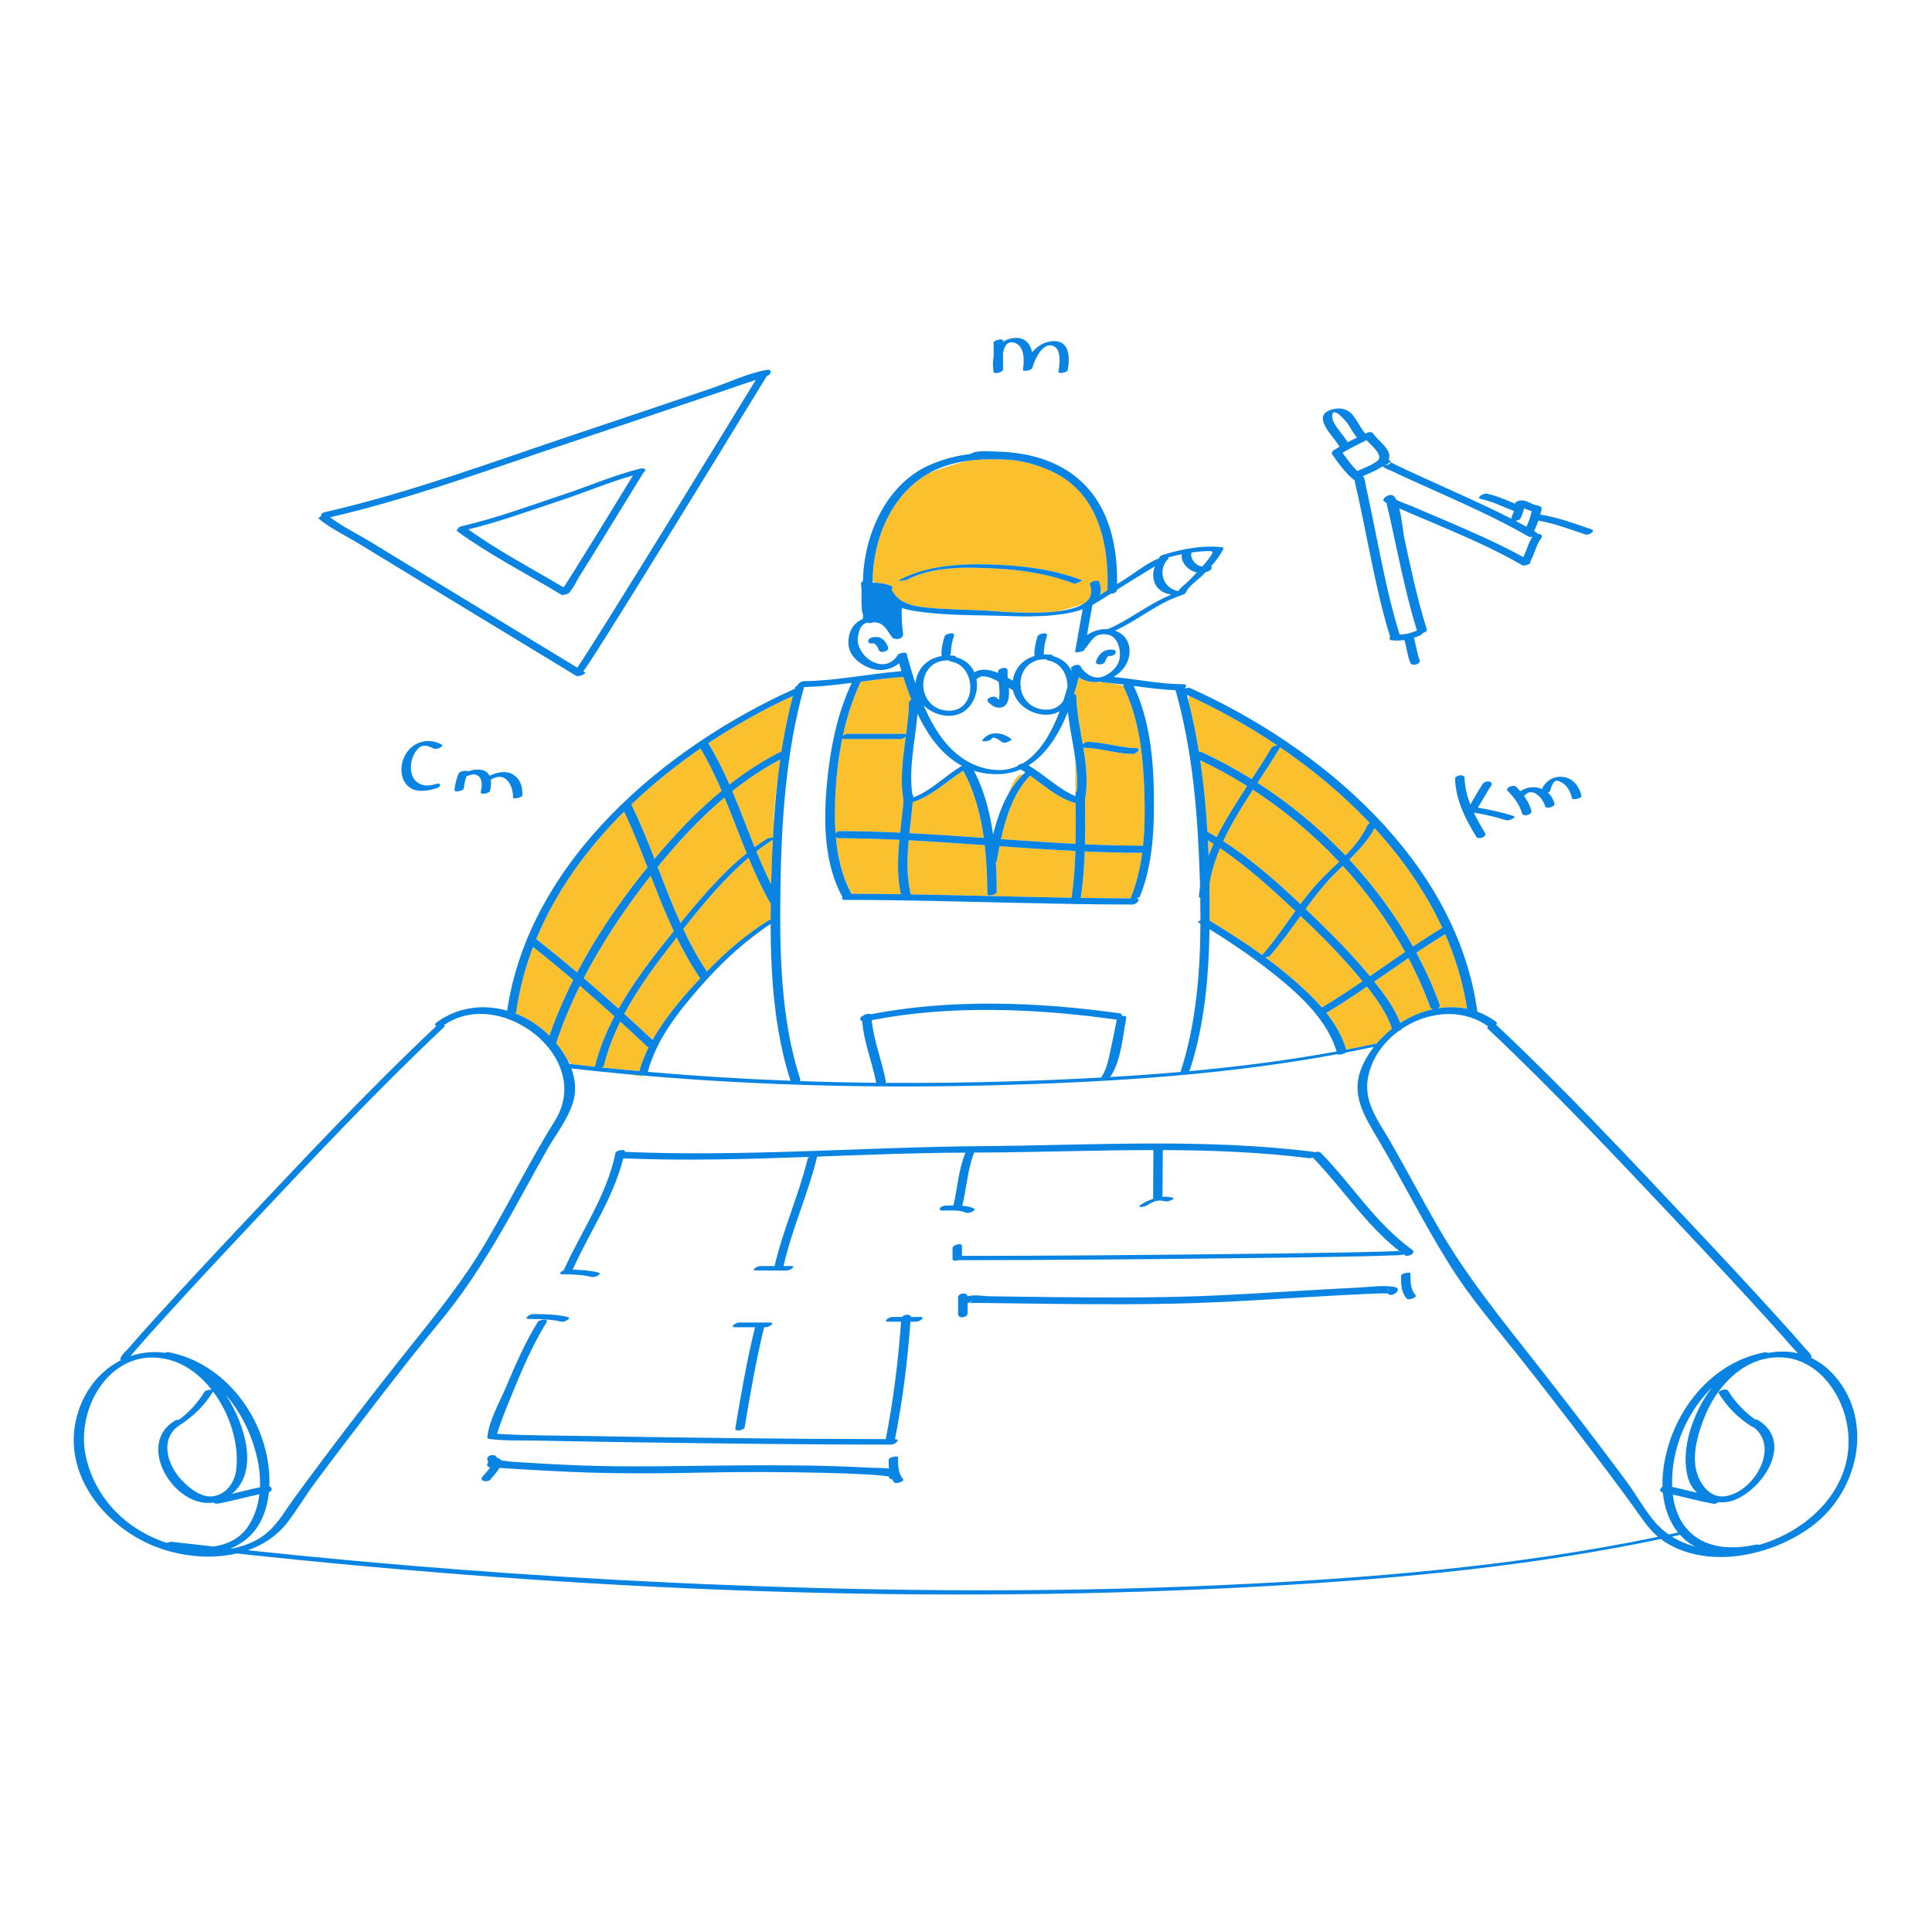 <svg width="789" height="789" viewBox="0 0 789 789" fill="none" xmlns="http://www.w3.org/2000/svg">
<path d="M356.35 237.368L357.67 237.976C359.43 238.122 361.175 238.298 362.862 238.855C363.132 238.88 363.348 238.953 363.468 239.09C363.649 239.161 363.834 239.219 364.015 239.302C364.683 239.604 364.488 240.256 364.128 240.711C366.427 245.731 371.562 247.351 377.035 247.978C385.36 248.932 393.772 248.903 402.133 249.325C405.999 249.519 420.606 251.028 431.841 249.663C435.177 248.854 439.612 247.673 442.662 246.459C445.302 244.692 446.437 242.163 445.032 238.555C444.703 237.714 448.478 236.512 448.872 237.527C449.624 239.462 449.707 241.12 449.321 242.57C449.652 242.458 449.962 242.374 450.245 242.308C450.917 241.886 451.591 241.465 452.261 241.038C452.929 222.811 448.791 202.553 431.311 193.394C425.726 190.468 419.621 188.665 413.381 187.826C407.215 187.439 400.956 187.356 394.854 188.238C394.599 188.303 394.359 188.351 394.102 188.42C387.936 190.065 383.239 191.645 379.59 193.142C364.182 201.633 356.487 219.973 356.35 237.368ZM402.718 230.469C415.898 230.762 429.556 232.217 441.94 236.981C442.174 237.071 439.351 238.65 438.311 238.249C428.029 234.296 416.611 232.647 405.656 232.122C394.145 231.57 380.829 231.3 370.341 236.765C369.693 237.103 365.823 237.595 367.429 236.758C378.07 231.214 390.912 230.208 402.718 230.469ZM499.537 343.516C502.896 336.277 507.25 329.295 511.678 322.509C524.425 330.808 536.313 340.755 546.85 351.947C543.948 354.768 540.948 357.524 538.184 360.528C535.645 363.287 533.324 366.223 531.084 369.223C521.286 359.949 510.827 350.765 499.537 343.516ZM495.592 344.611C494.868 346.192 494.192 347.786 493.573 349.396C493.493 347.325 493.398 345.254 493.291 343.178C494.061 343.647 494.829 344.122 495.592 344.611ZM528.991 372.055C524.593 378.132 520.394 384.371 515.454 390.025C508.528 385.014 501.294 380.408 493.996 375.993C494.033 371.04 493.988 366.112 493.903 361.238C494.689 356.153 496.238 351.205 498.274 346.374C509.267 353.812 519.392 363.018 528.991 372.055ZM513.533 319.681C516.769 314.76 519.971 309.936 522.78 305.185C535.987 314.175 548.484 324.557 559.455 336.166C559.008 336.345 558.649 336.584 558.516 336.873C556.293 341.721 553.041 345.663 549.46 349.345C538.689 338.046 526.54 328.036 513.533 319.681ZM496.893 341.871C495.637 341.108 494.374 340.363 493.096 339.654C492.513 329.914 491.589 320.15 490.164 310.488C496.701 313.576 503.101 317.096 509.314 321.009C504.891 327.761 500.451 334.687 496.893 341.871ZM558.222 402.932C562.365 408.123 566.428 413.843 568.454 420.151C566.18 421.935 564.076 423.939 562.213 426.134C558.08 427.024 553.934 427.86 549.779 428.652C548.17 423.14 545.251 418.173 541.661 413.647C547.307 410.267 552.789 406.637 558.222 402.932ZM576.84 417.639C575.96 418.111 575.116 418.564 574.307 418.998C575.134 418.513 575.979 418.058 576.84 417.639ZM556.43 400.721C551.024 404.406 545.569 408.017 539.948 411.38C539.907 411.404 539.878 411.431 539.841 411.456C535.796 406.779 531.124 402.574 526.597 398.725C523.419 396.021 520.123 393.458 516.757 390.983C517.554 390.868 518.382 390.607 518.673 390.278C523.195 385.158 527.133 379.593 531.118 374.064C531.684 374.6 532.252 375.137 532.815 375.668C541.15 383.552 549.161 391.834 556.43 400.721ZM585.218 412.145C580.521 413.167 575.961 415.104 571.826 417.756C569.513 411.558 565.322 406.016 561.227 400.883C565.876 397.68 570.507 394.448 575.17 391.264C578.612 397.771 581.609 404.472 584.097 411.325C584.272 411.805 584.705 412.058 585.218 412.145ZM489.628 307.071C488.514 300.123 487.106 293.245 485.39 286.471C485.342 285.499 485.339 284.717 485.357 284.072C497.589 289.698 509.877 296.504 521.64 304.417C520.694 304.515 519.582 304.824 519.28 305.338C516.802 309.566 514.015 313.841 511.167 318.183C504.542 314.065 497.71 310.37 490.727 307.162C490.399 307.012 490.013 306.998 489.628 307.071ZM561.371 338.209C572.639 350.485 582.155 364.108 589.001 378.901C584.95 381.36 580.972 383.927 577.042 386.565C569.916 373.799 561.098 361.849 551.028 351.029C554.959 347.173 558.691 343.189 561.371 338.209ZM548.382 353.599C558.246 364.327 566.862 376.159 573.806 388.762C568.999 392.04 564.229 395.372 559.437 398.671C553.085 390.892 546.039 383.671 538.843 376.681C536.981 374.872 535.092 373.045 533.181 371.217C535.888 367.513 538.665 363.861 541.71 360.415C543.832 358.011 546.109 355.795 548.382 353.599ZM578.41 389.064C582.284 386.46 586.204 383.926 590.193 381.491C594.427 391.174 597.481 401.356 599.142 411.977C595.203 411.159 591.161 411.131 587.186 411.773C587.78 411.43 588.158 410.902 587.938 410.296C585.299 403.025 582.096 395.934 578.41 389.064ZM262.222 439.587L254.886 438.564C257.363 438.796 259.843 439.008 262.322 439.222L262.222 439.587ZM314.713 377.294C314.713 377.298 314.713 377.302 314.713 377.306C311.921 379.346 306.31 383.524 300.326 388.417C304.871 384.351 309.662 380.572 314.713 377.294ZM261.076 437.418C255.932 436.952 250.789 436.459 245.653 435.921C246.171 435.735 246.572 435.487 246.639 435.204C248.103 429.011 250.431 423.016 253.309 417.218C257.029 420.611 260.725 424.028 264.399 427.463C264.517 427.573 264.697 427.634 264.906 427.662C263.336 430.815 262.032 434.068 261.076 437.418ZM289.327 303.647C289.299 303.599 289.258 303.564 289.221 303.524C300.452 296.041 312.145 289.561 323.802 284.173C321.818 291.689 320.281 299.346 319.087 307.079C318.778 307.095 318.454 307.17 318.134 307.333C310.97 310.998 304.24 315.429 297.887 320.39C295.369 314.657 292.608 309.035 289.327 303.647ZM252.612 411.953C247.922 407.728 243.191 403.549 238.398 399.441C245.64 385.425 254.483 372.181 264.053 359.77C264.607 359.05 265.175 358.333 265.739 357.616C268.698 365.264 271.693 372.89 275.151 380.29C267.266 389.942 259.021 400.566 252.612 411.953ZM233.253 434.554C233.19 434.548 233.108 434.553 233.023 434.56C232.685 434.073 232.236 433.453 231.667 432.725C230.4 430.326 228.849 428.057 227.126 425.993C229.783 417.967 233.064 410.158 236.823 402.569C241.575 406.674 246.273 410.84 250.927 415.056C247.445 421.682 244.631 428.55 242.928 435.629C239.701 435.283 236.476 434.929 233.253 434.554ZM314.924 361.179C312.733 356.766 310.754 352.258 308.887 347.702C311.07 345.999 313.306 344.407 315.599 342.959C315.312 348.506 315.11 354.037 314.964 359.531C314.949 360.076 314.937 360.629 314.924 361.179ZM276.349 382.829C279.156 388.599 282.292 394.206 285.971 399.548C285.101 400.474 284.231 401.4 283.376 402.334C277.253 409.033 271.06 416.501 266.485 424.678C262.661 421.113 258.815 417.566 254.939 414.051C260.881 402.968 268.685 392.636 276.134 383.102C276.204 383.012 276.277 382.92 276.349 382.829ZM318.619 310.166C318.216 312.987 317.864 315.82 317.542 318.656C316.687 324.576 316.061 330.602 315.901 336.204C315.873 337.174 315.85 338.128 315.829 339.076C315.771 340.061 315.699 341.045 315.648 342.029C314.791 342.074 313.588 342.312 313.245 342.526C311.519 343.592 309.834 344.742 308.182 345.952C305.109 338.34 302.257 330.632 299.055 323.082C305.207 318.179 311.723 313.803 318.619 310.166ZM211.5 417.867C213.35 418.798 215.131 419.875 216.809 421.088C214.598 419.857 212.822 418.75 211.5 417.867ZM305.699 350.293C308.307 356.562 311.123 362.739 314.495 368.665C314.559 368.779 314.656 368.863 314.768 368.935C314.736 371.162 314.715 373.398 314.711 375.643C314.293 375.732 313.938 375.837 313.776 375.937C304.525 381.623 296.267 388.932 288.673 396.734C284.98 391.196 281.843 385.384 279.035 379.407C286.928 369.387 295.738 358.748 305.699 350.293ZM295.87 325.682C299.01 333.215 301.843 340.888 304.932 348.445C294.803 356.59 286.001 367.049 277.885 376.946C274.496 369.46 271.547 361.754 268.576 354.054C276.757 343.948 285.816 334.147 295.87 325.682ZM262.118 357.078C252.245 369.494 243.152 382.928 235.679 397.136C230.252 392.537 224.754 388.024 219.155 383.642C219.102 383.601 219.04 383.569 218.972 383.543C226.961 364.126 239.605 346.633 254.87 331.427C258.404 338.858 261.442 346.526 264.423 354.219C263.65 355.17 262.877 356.123 262.118 357.078ZM217.697 386.722C223.246 391.113 228.71 395.613 234.094 400.212C230.359 407.607 227.079 415.203 224.366 422.973C223.896 422.505 223.423 422.051 222.947 421.617C219.247 418.234 214.97 415.605 210.425 413.851C210.651 413.652 210.809 413.42 210.845 413.161C212.121 404.011 214.471 395.193 217.697 386.722ZM267.292 350.737C264.374 343.226 261.365 335.754 257.83 328.54C266.584 320.165 276.112 312.518 286.061 305.664C289.37 311.229 292.16 317.026 294.705 322.937C284.663 331.219 275.596 340.799 267.292 350.737ZM461.726 366.883C454.935 366.865 448.147 366.792 441.356 366.69C442.324 360.387 442.783 354.058 442.983 347.715C450.503 348.046 458.029 348.26 465.564 348.284C465.902 348.284 466.199 348.213 466.459 348.101C465.61 354.578 464.142 360.923 461.726 366.797C461.714 366.829 461.716 366.857 461.726 366.883ZM401.767 342.184C391.64 341.462 381.512 340.762 371.375 340.238C371.822 336.001 372.367 331.773 372.751 327.583C380.598 325.04 386.478 319.131 393.359 314.76C397.906 323.018 400.422 332.514 401.767 342.184ZM368.869 276.4C369.844 279.475 370.933 282.603 372.161 285.688L372.16 285.727C371.614 285.987 371.203 286.352 371.195 286.794C371.118 291.117 370.608 295.463 370.034 299.815C369.86 299.732 369.6 299.679 369.209 299.679C361.531 299.679 353.853 299.679 346.174 299.679C345.577 299.679 344.753 300.063 344.196 300.506C345.85 292.841 348.229 285.344 351.53 278.378C357.168 277.633 362.808 276.891 368.48 276.461C368.614 276.452 368.744 276.431 368.869 276.4ZM450.609 278.68C451.756 278.768 452.898 278.886 454.039 279.005L458.686 280.021C458.661 280.074 458.652 280.123 458.673 280.167C465.299 293.423 466.864 309.002 467.348 323.612C467.583 330.702 467.544 338.167 466.766 345.52C466.528 345.422 466.236 345.361 465.875 345.36C458.265 345.336 450.665 345.12 443.069 344.782C443.192 338.693 443.129 332.594 443.093 326.495C444.369 319.471 443.574 312.398 442.405 305.325C442.525 305.345 442.662 305.358 442.82 305.362C449.456 305.533 455.801 307.752 462.443 307.923C464.04 307.964 466.481 305.588 463.877 305.52C457.24 305.349 450.896 303.13 444.254 302.959C443.554 302.941 442.692 303.387 442.164 303.9C441.026 297.247 439.676 290.597 439.541 283.995C439.534 283.676 439.155 283.525 438.638 283.507C439.367 281.147 439.998 278.822 440.545 276.59C443.163 278.381 446.433 278.874 449.605 278.33C449.774 278.51 450.09 278.642 450.609 278.68ZM371.933 365.245C370.23 357.992 370.406 350.577 371.084 343.161C381.442 343.695 391.791 344.415 402.14 345.154C402.922 351.948 403.185 358.77 403.224 365.252C403.229 366.13 407.072 365.492 407.064 364.223C407.04 360.301 406.93 356.251 406.678 352.16C406.878 352.007 407.019 351.834 407.05 351.65C407.386 349.715 407.758 347.674 408.177 345.584C418.503 346.319 428.831 347.022 439.167 347.529C438.987 353.915 438.545 360.287 437.603 366.633C415.713 366.264 393.825 365.607 371.933 365.245ZM408.788 342.684C410.87 333.286 414.186 323.314 420.606 316.867C420.774 316.923 420.945 316.982 421.118 317.045C426.909 321.197 432.289 326.064 439.256 327.969C439.289 333.514 439.334 339.06 439.237 344.596C429.08 344.094 418.934 343.405 408.788 342.684ZM368.146 274.077C367.82 274.103 367.497 274.142 367.171 274.17L368.108 273.944C368.121 273.989 368.133 274.032 368.146 274.077ZM439.241 325.168C439.216 325.157 439.192 325.143 439.167 325.132V310.144C439.759 314.449 440.097 318.75 439.775 323.029C439.45 323.273 439.234 323.568 439.234 323.906C439.236 324.328 439.24 324.748 439.241 325.168ZM411.915 324.003C413.408 319.974 415.06 316.772 416.635 316.322C416.97 316.227 417.382 316.207 417.846 316.24C415.515 318.489 413.562 321.123 411.915 324.003ZM367.852 365.185C361.136 365.087 354.42 365.016 347.703 365.001C343.875 357.921 342.055 349.955 341.346 341.85C341.614 342.124 342.059 342.309 342.708 342.31C350.913 342.335 359.108 342.59 367.298 342.973C366.586 350.423 366.32 357.88 367.852 365.185ZM343.935 301.728C344.106 301.786 344.348 301.819 344.671 301.819C352.349 301.819 360.027 301.819 367.706 301.819C368.389 301.819 369.366 301.318 369.904 300.801C368.736 309.552 367.441 318.329 368.981 327C368.616 331.318 368.066 335.679 367.595 340.05C359.411 339.667 351.221 339.414 343.019 339.387C342.158 339.385 341.531 339.818 341.23 340.351C340.814 334.504 340.928 328.616 341.244 322.964C341.638 315.959 342.486 308.784 343.935 301.728Z" fill="#FBC02D"/>
<path d="M401.261 302.128C404.28 298.29 409.501 299.028 412.921 301.777C413.629 302.347 410.19 303.84 409.314 303.134C408.549 302.519 407.716 301.873 406.787 301.524C405.704 301.117 405.489 301.01 404.763 301.932C404.154 302.706 400.41 303.21 401.261 302.128ZM360.3 260.917C359.12 260.041 357.566 260.002 356.19 260.297C355.491 260.446 354.358 261.145 354.593 262.017C354.825 262.883 355.978 262.863 356.696 262.734C356.68 262.738 356.687 262.739 356.735 262.735C356.762 262.743 356.776 262.747 356.826 262.762C357.05 262.824 357.302 262.986 357.513 263.179C358.173 263.786 358.565 264.598 358.858 265.43C359.43 267.06 363.253 265.979 362.698 264.401C362.213 263.015 361.493 261.804 360.3 260.917ZM447.654 269.872C448.732 266.798 451.545 264.692 454.87 265.406C455.745 265.594 455.879 266.518 455.328 267.112C454.685 267.805 453.694 268.003 452.792 267.858C452.782 267.875 452.714 267.901 452.674 267.909C452.605 267.95 452.543 267.987 452.536 267.992C452.619 267.93 452.576 267.975 452.41 268.127C451.878 268.725 451.56 269.451 451.296 270.202C450.78 271.67 446.946 271.885 447.654 269.872ZM452.612 267.84C452.636 267.845 452.644 267.849 452.654 267.853C452.674 267.85 452.686 267.85 452.702 267.849C452.672 267.844 452.641 267.846 452.612 267.84ZM370.341 236.765C380.829 231.3 394.145 231.572 405.656 232.122C416.612 232.647 428.029 234.294 438.311 238.25C439.351 238.65 442.174 237.071 441.94 236.981C429.555 232.217 415.898 230.762 402.718 230.469C390.912 230.207 378.07 231.214 367.428 236.758C365.823 237.596 369.692 237.103 370.341 236.765ZM615.096 334.988C616.135 335.326 619.613 333.741 618.192 333.279C613.397 331.717 608.517 330.664 603.552 329.819C605.424 326.787 607.13 323.652 609.088 320.672C609.625 319.855 608.625 319.209 607.937 319.138C606.95 319.034 605.973 319.468 605.431 320.292C603.67 322.973 602.119 325.787 600.462 328.534C599.127 325.077 598.229 321.481 598.103 317.739C598.04 315.868 594.181 316.586 594.232 318.106C594.525 326.768 598.475 334.519 602.931 341.767C603.741 343.083 607.44 341.732 606.467 340.15C604.873 337.557 603.321 334.868 601.993 332.08C602.06 332.023 602.108 331.945 602.169 331.883C606.547 332.656 610.856 333.607 615.096 334.988ZM633.024 323.041C633.297 321.857 633.68 320.804 634.346 319.784C635.232 318.431 636.156 318.731 637.463 319.366C640.05 320.625 641.418 323.449 642.026 326.116C642.2 326.881 646.058 325.923 645.866 325.087C644.945 321.04 642.269 317.582 637.92 317.249C634.229 316.965 631.12 319.042 629.753 322.214C626.955 321.029 623.581 321.272 620.888 323.139C620.363 322.529 619.823 321.934 619.262 321.363C618.103 320.182 614.458 321.714 615.735 323.015C618.276 325.604 620.567 328.543 621.551 332.088C622.019 333.773 625.857 332.739 625.391 331.06C624.784 328.873 623.714 326.885 622.402 325.058C622.503 324.971 622.611 324.893 622.7 324.792C625.854 321.173 630.197 326.088 630.981 329.21C631.319 330.558 635.164 329.545 634.821 328.181C634.35 326.31 633.387 324.814 632.144 323.709C632.609 323.529 632.963 323.301 633.024 323.041ZM170.547 305.934C172.455 303.747 174.905 304.51 177.174 305.742C178.151 306.272 181.712 304.801 180.266 304.016C173.219 300.192 165.468 304.576 164.112 312.22C163.551 315.383 164.222 318.902 166.686 321.109C169.771 323.873 174.742 323.044 178.288 321.883C180.506 321.158 180.107 319.485 177.844 320.224C171.851 322.185 167.346 318.884 167.828 312.507C168.01 310.1 168.961 307.751 170.547 305.934ZM209.494 325.673C209.468 326.441 213.293 325.885 213.334 324.645C213.459 320.968 212.267 317.505 208.752 315.912C206.01 314.668 202.697 315.506 199.943 316.809C199.64 316.208 199.206 315.672 198.603 315.237C196.517 313.733 193.535 314.207 191.054 315.039C190.633 314.451 187.642 314.921 187.269 315.905C186.407 318.186 185.766 320.362 185.638 322.812C185.593 323.653 189.41 323.091 189.478 321.783C189.564 320.14 189.948 318.607 190.454 317.086C190.497 317.069 190.545 317.053 190.583 317.036C192.303 316.288 194.131 315.698 195.629 317.173C197.205 318.725 196.754 321.608 196.322 323.502C196.048 324.704 199.88 324.077 200.139 322.935C200.457 321.538 200.675 319.908 200.434 318.425C200.536 318.37 200.642 318.323 200.738 318.263C206.326 314.83 209.663 320.676 209.494 325.673ZM409.624 150.93C409.624 148.706 409.624 146.482 409.624 144.258C410.083 141.525 411.276 139.218 414.008 139.89C418.563 141.008 418.356 147.492 417.748 150.904C417.55 152.015 421.258 151.254 421.551 150.282C422.425 147.382 425.333 140.184 429.569 141.121C433.759 142.049 432.744 149.059 432.252 151.756C432.055 152.838 435.868 152.166 436.055 151.135C437.006 145.911 436.822 138.905 429.915 139.31C426.461 139.513 423.632 141.338 421.504 143.853C420.734 140.334 418.53 137.534 414.008 138.051C412.251 138.251 410.804 138.793 409.624 139.579C409.624 139.382 409.624 139.184 409.624 138.986C409.624 138.193 405.785 138.797 405.785 140.014C405.785 141.91 405.785 143.805 405.785 145.7C405.386 147.658 405.403 149.812 405.785 151.959C405.957 152.936 409.624 152.016 409.624 150.93ZM130.305 211.966C129.89 211.627 130.399 211.135 131.167 210.773C131.016 210.162 131.44 209.427 132.619 209.159C167.829 201.134 202.301 188.219 236.506 176.805C254.492 170.804 272.453 164.732 290.408 158.634C297.716 156.151 305.52 152.362 313.162 151.05C315.622 150.627 314.904 153.052 313.116 153.622C300.059 174.983 286.963 196.318 273.813 217.621C265.024 231.858 256.238 246.099 247.297 260.241C244.806 264.18 242.336 268.138 239.727 272C239.208 272.769 238.724 273.509 238.155 274.104C238.381 274.241 238.606 274.378 238.833 274.516C239.714 275.05 236.331 276.613 235.249 275.955C217.859 265.408 200.476 254.849 183.098 244.282C170.939 236.886 158.779 229.488 146.639 222.063C141.325 218.816 135.146 215.912 130.305 211.966ZM237.383 273.422C237.249 273.412 237.128 273.41 237.005 273.408C237.026 273.42 237.046 273.433 237.066 273.445C237.182 273.426 237.292 273.416 237.383 273.422ZM134.845 211.259C139.783 215.039 145.827 217.94 151.076 221.148C162.933 228.395 174.804 235.62 186.677 242.841C203.031 252.787 219.393 262.722 235.758 272.652C235.823 272.561 235.885 272.475 235.955 272.37C236.916 270.946 237.854 269.508 238.785 268.065C241.843 263.327 244.846 258.554 247.841 253.774C256.536 239.898 265.146 225.968 273.739 212.029C285.416 193.087 297.053 174.123 308.66 155.139C307.771 155.438 306.881 155.736 305.993 156.037C300.033 158.055 294.078 160.082 288.12 162.105C270.216 168.182 252.304 174.235 234.366 180.209C201.583 191.125 168.561 203.429 134.845 211.259ZM186.607 216.877C186.336 216.68 186.568 216.372 187.02 216.079C187.019 215.642 187.463 215.142 188.503 214.901C202.827 211.578 216.845 206.384 230.774 201.733C240.917 198.345 251.136 193.914 261.53 191.365C263.515 190.879 264.163 192.192 262.82 192.929C257.534 201.575 252.235 210.213 246.911 218.835C243.454 224.432 240.002 230.032 236.488 235.593C235.555 237.07 234.357 239.943 232.82 241.486C233.325 241.991 230.179 243.439 229.179 242.833C215.102 234.296 199.907 226.571 186.607 216.877ZM191.244 216.212C203.462 224.963 217.168 232.158 230.123 239.863C230.404 239.502 230.676 239.156 230.82 238.931C232.052 237.012 233.268 235.082 234.479 233.149C237.918 227.655 241.327 222.143 244.728 216.625C249.337 209.148 253.928 201.664 258.511 194.172C248.859 196.896 239.332 200.92 229.879 204.065C217.134 208.305 204.317 212.996 191.244 216.212ZM739.682 623.478C724.004 634.983 699.503 640.711 681.61 630.743C680.372 630.054 679.256 629.306 678.222 628.509C626.226 639.44 572.982 644.563 520.009 647.598C379.12 655.673 236.985 649.574 96.657 634.417C85.46 637.009 72.889 635.484 62.742 631.337C41.487 622.654 24.058 599.948 32.111 576.011C35.313 566.494 41.673 559.38 49.377 555.496C49.297 555.42 49.23 555.333 49.197 555.224C48.834 554.021 51.904 551.28 52.527 550.555C56.051 546.447 59.677 542.427 63.313 538.42C75.105 525.426 87.074 512.59 99.106 499.817C124.904 472.434 150.733 444.873 178.135 419.072C178.14 419.067 178.149 419.063 178.156 419.056C177.603 418.725 177.473 418.151 178.424 417.458C187.028 411.175 197.495 410.002 207.123 412.739C216.076 351.823 271.27 305.242 324.589 281.262C324.649 281.05 324.702 280.837 324.761 280.625C324.837 280.36 325.2 280.133 325.669 279.958C325.812 279.232 327.168 278.197 328.213 278.183C341.295 278.012 354.165 275.304 367.171 274.17C367.497 274.142 367.82 274.104 368.146 274.077C368.133 274.032 368.121 273.99 368.108 273.945C367.795 272.911 367.496 271.889 367.204 270.878C364.27 273.205 360.383 274.265 356.601 273.243C352.044 272.012 346.759 268.342 346.493 263.116C346.239 258.123 348.422 254.426 352.489 252.726L352.351 252.701L352.497 251.313C351.337 247.847 352.077 243.057 351.75 239.615C351.663 239.461 351.644 239.29 351.689 239.111C351.663 238.924 351.641 238.733 351.608 238.556C351.512 238.055 351.886 237.617 352.431 237.306C352.701 218.601 361.868 197.784 379.523 189.96C385.036 187.517 390.663 186.105 396.389 185.382C398.755 183.706 404.531 184.383 406.584 184.413C414.517 184.529 422.834 185.875 430.112 189.138C450.273 198.178 456.511 217.811 456.208 238.525C457.251 237.862 458.294 237.2 459.344 236.55C463.651 233.884 468.518 229.811 473.457 227.942C473.295 227.553 473.73 226.958 474.898 226.599C477.963 225.654 481.159 224.828 484.402 224.223C484.687 224.139 484.987 224.087 485.278 224.071C489.822 223.285 494.442 222.961 498.925 223.476C499.186 223.505 499.817 223.683 499.621 224.098C498.383 226.717 496.563 229.058 494.598 231.247C495.038 231.723 494.971 232.463 493.839 233.08C493.352 233.347 492.844 233.527 492.33 233.671C491.952 234.062 491.576 234.45 491.203 234.834C489.391 236.7 485.163 239.513 484.263 242.014C484.098 242.476 483.355 242.826 482.568 243.01C482.388 243.124 482.137 243.241 481.791 243.356C472.39 246.491 464.42 253.508 455.361 257.523C459.356 258.927 461.903 262.602 461.195 267.455C460.621 271.397 458.059 274.537 454.757 276.458C464.272 277.403 473.627 279.332 483.231 279.444C484.678 279.461 484.581 280.23 483.93 280.907C483.956 280.996 483.978 281.085 484.002 281.173C484.716 280.894 485.518 280.768 485.999 280.983C539.413 304.892 594.755 351.714 603.293 412.849C603.308 412.95 603.304 413.047 603.288 413.142C605.898 414.089 608.433 415.413 610.837 417.168C611.433 417.602 611.373 418.098 611.003 418.519C611.044 418.546 611.089 418.569 611.125 418.602C638.817 444.675 664.923 472.531 690.974 500.225C702.875 512.877 714.735 525.572 726.387 538.452C729.907 542.345 733.442 546.232 736.835 550.238C737.41 550.916 740.129 553.347 739.796 554.447C739.783 554.49 739.758 554.528 739.738 554.568C743.232 556.227 746.532 558.71 749.473 562.143C765.588 580.96 758.71 609.515 739.682 623.478ZM590.193 381.491C586.206 383.926 582.284 386.46 578.41 389.064C582.096 395.934 585.299 403.025 587.938 410.295C588.158 410.902 587.78 411.428 587.187 411.772C591.161 411.13 595.201 411.159 599.142 411.976C597.48 401.357 594.426 391.173 590.193 381.491ZM493.902 361.239C493.986 366.112 494.032 371.04 493.994 375.993C501.292 380.408 508.526 385.014 515.453 390.025C520.393 384.37 524.592 378.132 528.99 372.055C519.391 363.019 509.266 353.812 498.272 346.374C496.237 351.206 494.688 356.153 493.902 361.239ZM495.592 344.611C494.829 344.122 494.061 343.647 493.289 343.178C493.397 345.253 493.492 347.325 493.572 349.396C494.192 347.787 494.868 346.192 495.592 344.611ZM516.757 390.981C520.123 393.456 523.419 396.019 526.597 398.723C531.124 402.573 535.794 406.777 539.841 411.454C539.878 411.428 539.907 411.402 539.948 411.378C545.568 408.015 551.024 404.405 556.43 400.719C549.163 391.832 541.15 383.549 532.816 375.663C532.253 375.13 531.686 374.593 531.12 374.059C527.134 379.589 523.196 385.154 518.674 390.273C518.382 390.606 517.554 390.866 516.757 390.981ZM559.437 398.671C564.229 395.372 568.999 392.04 573.806 388.762C566.862 376.159 558.246 364.327 548.382 353.599C546.109 355.795 543.832 358.012 541.708 360.415C538.664 363.863 535.887 367.513 533.179 371.218C535.091 373.045 536.979 374.871 538.842 376.681C546.039 383.671 553.085 390.892 559.437 398.671ZM546.85 351.949C536.313 340.757 524.425 330.808 511.678 322.511C507.25 329.297 502.896 336.278 499.537 343.518C510.829 350.766 521.288 359.949 531.085 369.224C533.325 366.225 535.646 363.289 538.185 360.529C540.948 357.527 543.948 354.77 546.85 351.949ZM509.312 321.009C503.1 317.095 496.7 313.575 490.163 310.488C491.589 320.15 492.511 329.915 493.094 339.654C494.372 340.364 495.635 341.109 496.892 341.871C500.451 334.688 504.891 327.761 509.312 321.009ZM485.901 437.028C485.848 437.191 485.688 437.337 485.469 437.465C505.723 435.617 525.905 433.058 545.853 429.407C542.065 416.803 531.434 406.852 521.51 398.797C512.784 391.713 503.503 385.394 493.959 379.48C493.648 398.944 491.884 418.704 485.901 437.028ZM549.778 428.652C553.934 427.86 558.079 427.025 562.211 426.134C564.076 423.939 566.178 421.935 568.453 420.151C566.426 413.843 562.364 408.123 558.221 402.932C552.789 406.637 547.307 410.267 541.658 413.646C545.25 418.174 548.169 423.14 549.778 428.652ZM571.827 417.756C575.961 415.104 580.521 413.167 585.22 412.145C584.707 412.058 584.273 411.806 584.1 411.325C581.612 404.473 578.615 397.771 575.173 391.265C570.51 394.448 565.879 397.681 561.229 400.883C565.322 406.017 569.515 411.558 571.827 417.756ZM561.371 338.209C558.691 343.189 554.959 347.172 551.026 351.029C561.097 361.85 569.914 373.8 577.04 386.565C580.972 383.927 584.951 381.36 589 378.901C582.155 364.108 572.639 350.487 561.371 338.209ZM522.78 305.186C519.971 309.937 516.769 314.761 513.533 319.682C526.54 328.037 538.689 338.048 549.46 349.348C553.041 345.666 556.293 341.724 558.516 336.876C558.649 336.587 559.009 336.348 559.455 336.169C548.484 324.559 535.988 314.177 522.78 305.186ZM484.707 283.769C484.947 284.666 485.162 285.571 485.39 286.471C487.106 293.245 488.512 300.123 489.628 307.071C490.014 306.998 490.4 307.013 490.726 307.162C497.71 310.37 504.542 314.065 511.165 318.183C514.014 313.841 516.801 309.567 519.278 305.339C519.58 304.823 520.691 304.514 521.639 304.417C509.877 296.505 497.589 289.699 485.355 284.072C485.139 283.973 484.923 283.867 484.707 283.769ZM454.041 279.005C452.9 278.886 451.757 278.768 450.611 278.68C450.091 278.641 449.776 278.511 449.606 278.333C446.434 278.876 443.163 278.383 440.547 276.593C439.999 278.825 439.368 281.15 438.639 283.51C439.156 283.527 439.535 283.679 439.542 283.998C439.677 290.599 441.028 297.25 442.165 303.903C442.694 303.39 443.555 302.944 444.255 302.962C450.897 303.133 457.242 305.352 463.878 305.523C466.483 305.589 464.041 307.967 462.444 307.926C455.802 307.755 449.457 305.536 442.821 305.365C442.665 305.361 442.528 305.348 442.406 305.328C443.574 312.401 444.369 319.474 443.094 326.498C443.13 332.597 443.193 338.697 443.07 344.785C450.665 345.121 458.266 345.339 465.877 345.363C466.237 345.364 466.529 345.425 466.768 345.523C467.546 338.169 467.585 330.705 467.349 323.615C466.864 309.005 465.3 293.426 458.674 280.17C458.653 280.126 458.663 280.077 458.688 280.024C458.747 279.9 458.922 279.755 459.174 279.609C457.466 279.385 455.755 279.185 454.041 279.005ZM465.564 348.282C458.029 348.259 450.503 348.045 442.983 347.714C442.783 354.057 442.324 360.386 441.356 366.689C448.147 366.792 454.935 366.865 461.726 366.882C461.716 366.856 461.714 366.828 461.726 366.796C464.142 360.92 465.61 354.576 466.459 348.1C466.199 348.212 465.902 348.284 465.564 348.282ZM385.127 292.102C382.099 291.554 379.277 290.12 377.203 288.052C382.554 300.615 390.65 311.959 404.398 314.198C408.524 314.87 412.165 314.34 415.387 312.947C415.617 312.443 416.742 311.919 417.684 311.763C424.672 307.589 429.471 299.171 432.764 290.453C430.627 291.695 427.959 292.245 424.799 291.673C419.451 290.707 414.754 286.968 413.689 281.864C413.613 281.839 413.536 281.814 413.468 281.777C413.067 281.558 412.558 281.246 411.982 280.888C412.103 282.26 412.14 283.635 411.915 285.016C411.639 286.712 410.845 288.507 408.971 288.907C406.662 289.4 405.044 288.15 403.484 286.587C402.193 285.292 405.834 283.75 407.009 284.93C407.274 285.196 407.589 285.533 407.932 285.82C408.192 284.525 408.211 283.185 408.162 281.872C408.12 280.727 407.964 279.556 407.822 278.386C404.732 276.68 401.362 275.342 399.578 276.83C399.34 277.028 399.055 277.155 398.756 277.23C400.209 284.769 395.043 293.892 385.127 292.102ZM416.823 280.759C417.428 285.28 420.731 289.483 426.763 289.811C430.276 290.003 432.762 288.474 434.253 286.188C434.872 284.279 435.425 282.392 435.917 280.558C436.055 275.737 433.429 270.658 428.092 269.744C427.614 269.662 427.355 269.486 427.254 269.27C419.977 268.948 416.456 274.438 416.738 279.835C417.04 280.118 417.027 280.446 416.823 280.759ZM416.832 314.218C414.167 315.363 411.241 316.051 408.021 316.149C404.272 316.261 400.871 315.762 397.762 314.789C401.91 322.714 404.268 331.705 405.565 340.868C407.012 335.015 408.987 329.126 411.916 324.003C413.564 321.123 415.516 318.49 417.846 316.242C418.142 315.957 418.435 315.669 418.742 315.397C418.114 314.986 417.476 314.595 416.832 314.218ZM388.42 270.171C387.943 270.089 387.683 269.913 387.583 269.697C373.756 269.084 373.493 289.496 387.091 290.237C398.941 290.884 399.207 272.017 388.42 270.171ZM374.706 291.524C373.725 302.505 371.037 313.613 372.585 324.529C372.827 324.69 372.972 324.931 372.945 325.277C372.934 325.414 372.921 325.55 372.91 325.687C380.27 322.973 386.068 316.684 392.847 312.746C384.72 308.428 378.974 300.464 374.706 291.524ZM371.375 340.238C381.512 340.762 391.64 341.462 401.767 342.184C400.422 332.514 397.906 323.018 393.357 314.761C386.477 319.131 380.598 325.041 372.75 327.585C372.367 331.773 371.822 336.001 371.375 340.238ZM371.085 343.161C370.406 350.577 370.23 357.993 371.935 365.245C393.827 365.607 415.713 366.264 437.605 366.633C438.548 360.287 438.989 353.916 439.169 347.53C428.832 347.022 418.506 346.318 408.18 345.584C407.761 347.673 407.39 349.715 407.053 351.65C407.021 351.835 406.881 352.007 406.681 352.161C406.932 356.251 407.042 360.301 407.066 364.223C407.074 365.493 403.231 366.131 403.227 365.252C403.188 358.772 402.924 351.949 402.142 345.154C391.792 344.416 381.443 343.696 371.085 343.161ZM439.237 344.596C439.334 339.06 439.289 333.515 439.256 327.969C432.289 326.064 426.909 321.199 421.118 317.045C420.983 316.948 420.851 316.847 420.716 316.751C420.677 316.788 420.643 316.83 420.606 316.867C414.188 323.314 410.87 333.287 408.788 342.684C418.934 343.405 429.08 344.094 439.237 344.596ZM439.775 323.029C440.097 318.749 439.759 314.45 439.167 310.145C438.276 303.67 436.806 297.183 436.097 290.742C432.569 299.585 427.466 307.968 420.034 312.552C426.582 316.423 432.179 322.172 439.167 325.133C439.192 325.143 439.216 325.158 439.241 325.168C439.24 324.748 439.236 324.328 439.234 323.907C439.234 323.569 439.451 323.273 439.775 323.029ZM491.053 231.336C492.027 230.229 492.975 229.1 493.833 227.911C495.801 225.179 495.892 224.929 492.14 225.097C490.299 225.181 488.469 225.357 486.649 225.616C485.648 227.926 488.558 231.343 491.053 231.336ZM475.212 236.515C476.28 239.279 478.443 240.892 481.129 241.4C482.288 239.804 484.357 238.322 485.536 237.131C486.625 236.028 487.723 234.915 488.805 233.785C487.451 233.504 486.155 232.884 485.072 231.944C483.459 230.543 482.233 228.412 482.662 226.317C480.69 226.72 478.727 227.18 476.789 227.726C477.249 227.73 477.503 227.82 477.257 228.04C474.948 230.11 474.084 233.593 475.212 236.515ZM453.642 242.447C451.157 244.034 448.66 245.603 446.119 247.085C445.331 251.171 444.625 255.272 443.917 259.373C443.991 259.317 444.056 259.254 444.135 259.201C446.416 257.651 449.601 256.752 452.36 256.926C452.364 256.926 452.368 256.927 452.373 256.927C460.595 253.586 469.365 246.429 478.354 242.847C475.266 242.365 472.395 240.77 471.373 237.543C470.683 235.363 470.827 233.155 471.726 231.227C470.966 231.683 470.206 232.138 469.449 232.599C466.153 234.611 462.867 236.639 459.588 238.678C458.439 239.392 457.295 240.117 456.152 240.846C456.152 240.858 456.152 240.871 456.151 240.883C456.11 241.914 454.745 242.525 453.642 242.447ZM356.337 237.866C356.782 237.905 357.226 237.941 357.672 237.976C359.432 238.122 361.176 238.299 362.863 238.855C363.134 238.88 363.35 238.953 363.469 239.09C363.651 239.161 363.835 239.22 364.016 239.302C364.684 239.604 364.49 240.256 364.129 240.711C366.429 245.732 371.563 247.351 377.036 247.978C385.361 248.932 393.774 248.903 402.134 249.325C406.001 249.52 420.607 251.028 431.843 249.663C436.263 249.126 440.149 248.141 442.663 246.459C445.304 244.692 446.438 242.163 445.033 238.556C444.704 237.714 448.479 236.512 448.873 237.527C449.626 239.462 449.708 241.12 449.322 242.57C449.29 242.694 449.277 242.825 449.237 242.944C449.574 242.733 449.909 242.52 450.246 242.308C450.918 241.886 451.593 241.465 452.262 241.038C452.93 222.811 448.792 202.553 431.312 193.394C425.727 190.468 419.622 188.665 413.382 187.826C407.216 187.439 400.957 187.356 394.855 188.239C390.634 188.85 386.486 189.918 382.498 191.685C381.497 192.127 380.534 192.622 379.592 193.141C364.183 201.635 356.488 219.975 356.353 237.369C356.349 237.534 356.337 237.701 356.337 237.866ZM370.32 267.292C371.343 270.981 372.486 274.994 373.841 279.077C373.894 278.511 373.973 277.937 374.116 277.35C375.458 271.815 379.649 268.718 384.688 267.898C384.535 267.734 384.44 267.523 384.444 267.246C384.478 264.765 384.966 262.352 385.724 259.994C386.191 258.543 390.088 258.047 389.588 259.599C388.83 261.957 388.343 264.368 388.308 266.851C388.304 267.169 388.114 267.447 387.83 267.678C388.367 267.687 388.907 267.712 389.45 267.768C390.096 267.834 390.341 268.089 390.341 268.394C394.157 269.311 396.647 271.666 397.937 274.575C400.805 272.802 404.251 273.424 407.589 274.825C407.593 274.647 407.593 274.468 407.604 274.291C407.716 272.639 411.617 272.037 411.487 273.962C411.423 274.904 411.461 275.847 411.542 276.79C412.251 277.187 412.938 277.586 413.598 277.975C413.651 277.627 413.704 277.279 413.79 276.924C414.974 272.043 418.372 269.058 422.615 267.856C422.486 267.698 422.408 267.499 422.411 267.247C422.445 264.766 422.933 262.354 423.69 259.996C424.156 258.544 428.053 258.049 427.553 259.601C426.795 261.959 426.309 264.37 426.274 266.852C426.273 267.003 426.221 267.145 426.146 267.279C427.121 267.223 428.117 267.239 429.123 267.343C429.768 267.409 430.013 267.663 430.013 267.968C433.745 268.864 436.214 271.135 437.527 273.955C437.555 273.825 437.584 273.695 437.612 273.567C437.559 273.485 437.501 273.41 437.449 273.327C436.67 272.059 440.413 270.867 441.026 271.865C441.062 271.925 441.103 271.982 441.14 272.041C441.395 272.105 441.547 272.225 441.505 272.418C441.496 272.46 441.485 272.504 441.477 272.548C443.554 275.501 446.963 277.742 450.706 276.19C453.769 274.92 456.757 272.18 457.259 268.732C457.772 265.21 456.469 259.827 452.277 259.146C446.845 258.262 445.966 261.561 443.147 264.918C443.087 264.989 443.004 265.055 442.909 265.117C442.903 265.152 442.897 265.186 442.89 265.222C442.69 266.333 439 266.527 439.05 266.25C440.096 260.442 441.042 254.616 442.145 248.817C432.393 252.425 415.981 251.732 411.529 251.574C398.979 251.13 385.689 251.512 373.268 249.476C371.533 249.191 369.843 248.829 368.264 248.316C368.105 251.917 368.347 255.483 368.811 259.056C368.995 260.469 366.697 261.35 365.569 260.851C365.122 260.861 364.737 260.767 364.536 260.527C362.756 258.408 361.692 255.313 358.831 254.44C358.235 254.257 357.633 254.127 357.039 254.053C356.143 254.47 354.909 254.652 354.33 254.184C352.727 254.6 351.432 255.703 350.875 257.776C350.444 259.378 350.046 261.181 350.441 262.836C352.147 269.983 361.604 274.823 366.37 267.898C366.333 267.675 366.551 267.445 366.903 267.238C367.858 266.459 370.735 266.174 370.32 267.292ZM351.53 278.378C348.229 285.345 345.85 292.843 344.196 300.506C344.753 300.065 345.577 299.679 346.174 299.679C353.852 299.679 361.531 299.679 369.209 299.679C369.6 299.679 369.86 299.732 370.034 299.816C370.608 295.462 371.118 291.117 371.195 286.795C371.203 286.352 371.612 285.987 372.16 285.728C372.165 285.725 372.169 285.722 372.173 285.72C372.169 285.709 372.165 285.698 372.161 285.688C370.933 282.602 369.843 279.476 368.869 276.401C368.744 276.43 368.614 276.452 368.48 276.462C362.808 276.891 357.168 277.635 351.53 278.378ZM369.904 300.802C369.366 301.319 368.389 301.82 367.706 301.82C360.028 301.82 352.349 301.82 344.671 301.82C344.347 301.82 344.106 301.786 343.935 301.728C342.486 308.783 341.638 315.958 341.246 322.965C340.929 328.617 340.815 334.506 341.231 340.352C341.532 339.82 342.158 339.386 343.02 339.389C351.222 339.414 359.412 339.669 367.596 340.052C368.066 335.68 368.617 331.32 368.983 327.001C367.441 318.329 368.735 309.552 369.904 300.802ZM367.297 342.974C359.107 342.591 350.913 342.337 342.706 342.311C342.057 342.31 341.611 342.126 341.345 341.851C342.054 349.958 343.874 357.922 347.702 365.003C354.419 365.016 361.135 365.089 367.851 365.187C366.32 357.88 366.586 350.423 367.297 342.974ZM318.727 362.267C318.341 388.275 318.709 416.041 326.867 441.009C326.916 441.16 326.787 441.329 326.556 441.493C336.979 441.854 347.406 442.092 357.833 442.196C356.227 433.852 352.762 425.555 352.122 417.052C351.041 416.664 350.966 415.414 352.357 414.892C353.11 414.142 354.974 413.792 355.634 414.193C388.504 407.814 424.079 409.19 457.032 413.79C458.089 413.937 458.333 414.433 458.143 414.951C459.141 414.779 460.103 414.95 459.96 415.671C458.468 423.225 457.879 433.049 453.541 439.6C453.483 439.688 453.393 439.77 453.291 439.848C462.905 439.289 472.521 438.605 482.124 437.766C482.125 437.754 482.119 437.743 482.123 437.73C488.384 418.555 490.128 397.668 490.245 377.205C489.919 377.007 489.595 376.807 489.269 376.609C489.074 376.492 489.56 376.127 490.246 375.798C490.253 372.717 490.228 369.647 490.173 366.596C489.821 366.568 489.591 366.479 489.602 366.32C489.703 364.913 489.862 363.517 490.078 362.132C490.042 360.696 490.002 359.265 489.957 357.841C489.159 332.452 487.031 306.392 480.071 281.857C474.321 281.663 468.651 280.892 462.975 280.114C469.428 293.615 471.051 309.642 471.232 324.402C471.401 338.189 470.827 353.159 465.508 366.091C465.355 366.465 464.699 366.739 463.975 366.902C466.378 366.983 464.085 369.404 462.459 369.402C454.592 369.394 446.728 369.301 438.865 369.178C438.589 369.204 438.324 369.204 438.096 369.167C407.07 368.67 376.054 367.533 345.022 367.5C343.813 367.499 343.682 366.955 344.048 366.375C336.53 352.768 336.269 335.419 337.679 320.338C338.998 306.244 341.724 291.733 347.856 278.861C341.381 279.698 334.897 280.421 328.36 280.601C320.985 306.858 319.128 335.126 318.727 362.267ZM361.783 441.724C361.815 441.897 361.773 442.063 361.678 442.219C379.061 442.34 396.443 442.125 413.797 441.579C425.781 441.202 437.806 440.712 449.838 440.047C449.814 439.918 449.852 439.763 449.977 439.575C452.278 436.099 453 431.187 453.883 427.19C454.678 423.592 455.375 419.976 456.09 416.36C455.939 416.376 455.786 416.38 455.639 416.36C423.272 411.842 388.289 410.328 356.011 416.617C356.781 425.1 360.263 433.387 361.783 441.724ZM288.671 396.735C296.266 388.931 304.523 381.622 313.775 375.937C313.937 375.838 314.292 375.732 314.709 375.643C314.713 373.399 314.734 371.163 314.766 368.935C314.656 368.864 314.558 368.779 314.493 368.665C311.123 362.738 308.306 356.562 305.698 350.293C295.737 358.748 286.927 369.387 279.033 379.407C281.841 385.384 284.979 391.196 288.671 396.735ZM276.349 382.83C276.277 382.92 276.206 383.013 276.134 383.103C268.684 392.637 260.881 402.968 254.939 414.051C258.815 417.566 262.661 421.113 266.485 424.679C271.062 416.501 277.254 409.033 283.376 402.335C284.23 401.4 285.101 400.475 285.971 399.549C282.291 394.207 279.156 388.599 276.349 382.83ZM314.924 361.179C314.937 360.63 314.949 360.077 314.964 359.53C315.111 354.036 315.314 348.505 315.599 342.958C313.306 344.406 311.07 345.997 308.887 347.701C310.754 352.259 312.733 356.765 314.924 361.179ZM315.648 342.029C315.701 341.046 315.771 340.061 315.829 339.076C316.234 332.267 316.773 325.448 317.542 318.658C317.862 315.821 318.215 312.989 318.619 310.167C311.723 313.804 305.207 318.179 299.055 323.082C302.257 330.632 305.108 338.34 308.182 345.952C309.834 344.742 311.519 343.592 313.245 342.526C313.588 342.313 314.791 342.073 315.648 342.029ZM295.87 325.683C285.816 334.148 276.757 343.948 268.576 354.056C271.547 361.754 274.496 369.46 277.885 376.947C286.001 367.05 294.803 356.592 304.932 348.447C301.842 340.887 299.01 333.215 295.87 325.683ZM265.74 357.615C265.177 358.333 264.608 359.05 264.054 359.769C254.485 372.18 245.641 385.424 238.399 399.44C243.192 403.547 247.924 407.727 252.613 411.952C259.021 400.565 267.267 389.942 275.152 380.288C271.693 372.889 268.7 365.262 265.74 357.615ZM236.823 402.571C233.064 410.16 229.783 417.968 227.126 425.995C228.848 428.057 230.4 430.328 231.667 432.727C231.999 433.354 232.322 433.985 232.61 434.629C232.765 434.594 232.9 434.573 233.023 434.562C233.108 434.554 233.19 434.549 233.253 434.557C236.476 434.932 239.701 435.286 242.928 435.633C244.63 428.554 247.444 421.686 250.927 415.06C246.273 410.841 241.575 406.674 236.823 402.571ZM245.653 435.921C250.789 436.459 255.931 436.952 261.076 437.419C262.033 434.068 263.336 430.815 264.906 427.664C264.697 427.636 264.518 427.575 264.399 427.465C260.726 424.029 257.029 420.612 253.309 417.219C250.433 423.018 248.103 429.013 246.639 435.205C246.572 435.486 246.17 435.735 245.653 435.921ZM264.564 437.734C283.942 439.431 303.372 440.633 322.821 441.366C316.317 421.087 314.744 398.9 314.713 377.305C314.713 377.301 314.713 377.297 314.713 377.293C309.662 380.572 304.871 384.35 300.326 388.418C296.615 391.739 293.064 395.25 289.7 398.869C289.603 399.087 289.399 399.29 289.134 399.466C287.925 400.779 286.736 402.1 285.572 403.428C276.855 413.386 267.984 424.703 264.564 437.734ZM289.221 303.524C289.258 303.564 289.299 303.6 289.327 303.647C292.608 309.034 295.369 314.658 297.887 320.39C304.24 315.429 310.97 310.998 318.134 307.333C318.454 307.169 318.778 307.095 319.087 307.079C320.281 299.346 321.819 291.689 323.802 284.173C312.145 289.562 300.452 296.041 289.221 303.524ZM257.83 328.54C261.365 335.755 264.375 343.226 267.292 350.737C275.596 340.799 284.662 331.219 294.705 322.938C292.16 317.026 289.37 311.229 286.061 305.665C276.112 312.517 266.584 320.165 257.83 328.54ZM218.972 383.543C219.04 383.571 219.102 383.601 219.155 383.642C224.755 388.024 230.252 392.537 235.679 397.136C243.152 382.929 252.245 369.496 262.118 357.078C262.877 356.122 263.65 355.171 264.423 354.218C261.442 346.525 258.402 338.857 254.87 331.426C239.605 346.632 226.961 364.127 218.972 383.543ZM210.423 413.851C214.968 415.605 219.245 418.234 222.946 421.617C223.422 422.053 223.896 422.506 224.364 422.973C227.077 415.203 230.358 407.607 234.093 400.213C228.709 395.613 223.244 391.114 217.696 386.722C214.47 395.192 212.12 404.01 210.842 413.161C210.808 413.421 210.651 413.651 210.423 413.851ZM87.155 631.57C92.935 630.747 98.251 628.242 101.638 622.861C104.058 619.015 105.406 614.669 105.936 610.195C100.279 611.415 94.71 613.021 89.008 614.036C88.191 614.18 87.584 613.956 87.213 613.598C71.395 616.24 55.025 589.897 71.493 580.13C71.92 579.877 72.507 579.792 73.067 579.827C77.26 576.748 80.733 572.897 83.483 568.417C83.832 567.85 85.479 567.423 86.434 567.524C81.909 561.765 76.115 557.3 69.505 555.432C46.211 548.855 30.453 574.36 35.097 595C38.938 612.072 51.721 624.769 68.151 630.101C68.865 629.818 69.644 629.592 70.013 629.636C75.723 630.307 81.439 630.934 87.155 631.57ZM87.016 568.286C87.012 568.294 87.012 568.299 87.006 568.307C83.671 573.742 79.28 578.122 74.002 581.596C73.989 581.604 73.981 581.612 73.969 581.62C64.846 587.032 68.141 598.227 74.38 604.662C77.368 607.744 82.085 611.626 86.754 611.083C92.301 610.436 95.81 605.528 96.462 600.275C97.746 589.932 93.991 577.563 87.016 568.286ZM94.662 610.077C98.498 609.175 102.31 608.173 106.167 607.374C106.304 604.167 106.053 600.934 105.491 597.807C103.668 587.665 99.109 577.655 92.317 569.785C100.56 582.549 105.64 601.21 94.662 610.077ZM105.078 628.727C112.306 624.7 115.698 617.91 120.382 611.52C135.828 590.451 151.749 569.686 168.065 549.282C178.926 535.702 189.589 522.398 198.427 507.348C208.099 490.878 216.65 473.751 226.714 457.512C233.268 446.938 230.596 435.745 223.586 427.365C223.467 427.274 223.369 427.165 223.303 427.033C221.41 424.826 219.215 422.823 216.809 421.087C215.131 419.874 213.351 418.796 211.5 417.866C201.917 413.049 190.428 412.294 181.338 418.643C181.656 418.815 181.697 419.124 181.187 419.605C153.96 445.24 128.285 472.61 102.664 499.828C90.875 512.349 79.133 524.917 67.577 537.651C63.968 541.628 60.356 545.608 56.849 549.674C56.296 550.315 53.966 552.904 53.252 553.848C57.762 552.288 62.597 551.784 67.451 552.47C67.879 552.248 68.377 552.136 68.859 552.227C92.073 556.65 108.795 579.339 109.971 602.448C110.046 603.932 110.047 605.442 109.98 606.955C111.224 607.39 111.38 608.888 109.81 609.374C109.076 616.663 106.424 623.812 100.608 628.561C98.604 630.197 96.449 631.433 94.195 632.361C94.337 632.377 94.48 632.394 94.622 632.41C98.276 631.734 101.81 630.547 105.078 628.727ZM677.099 627.602C672.988 624.081 670.281 619.725 666.916 615.06C660.772 606.544 654.42 598.174 648.066 589.815C639.073 577.983 630.012 566.201 620.778 554.557C610.765 541.934 600.258 529.808 591.723 516.085C581.617 499.837 573.01 482.742 563.346 466.237C557.213 455.763 550.846 446.682 556.755 434.459C557.941 432.006 559.406 429.68 561.094 427.511C557.319 428.322 553.534 429.088 549.741 429.819C548.959 430.444 546.666 430.969 546.222 430.495C501.836 438.744 456.265 441.717 411.281 443.058C361.635 444.538 311.826 443.51 262.32 439.223C259.842 439.008 257.362 438.796 254.885 438.564C247.686 437.892 240.496 437.154 233.312 436.339C234.884 440.545 235.421 445.029 234.211 449.472C232.233 456.729 227.1 463.051 223.423 469.526C218.88 477.529 214.504 485.623 210.026 493.661C201.131 509.628 191.744 525.113 180.102 539.242C171.069 550.205 162.309 561.393 153.631 572.637C145.17 583.6 136.768 594.612 128.505 605.724C124.622 610.948 121.255 616.737 117.286 621.843C113.071 627.264 107.463 630.914 101.215 633.102C158.334 639.173 215.638 643.573 273.013 646.268C348.306 649.802 423.822 650.754 499.138 647.32C558.674 644.607 618.644 639.731 677.099 627.602ZM685.303 625.861C681.552 621.251 679.639 615.47 679.09 609.539C677.434 609.178 677.88 607.833 678.935 607.154C678.877 605.333 678.935 603.512 679.106 601.72C681.263 578.982 697.278 556.74 720.483 552.319C721.142 552.193 721.656 552.308 722.029 552.532C726.083 551.751 730.213 551.735 734.211 552.651C733.189 551.502 732.044 550.291 731.731 549.93C728.107 545.767 724.408 541.67 720.693 537.588C709.007 524.746 697.161 512.047 685.25 499.413C659.881 472.507 634.484 445.432 607.55 420.073C607.256 419.796 607.393 419.468 607.747 419.173C598.617 412.567 586.704 412.852 576.84 417.639C575.979 418.057 575.134 418.513 574.307 418.998C573.723 419.341 573.144 419.692 572.579 420.068C572.543 420.362 572.024 420.677 571.369 420.916C565.545 425.141 561 431.094 559.109 438.121C556.056 449.471 562.621 457.168 568.023 466.597C574.502 477.904 580.581 489.435 587.071 500.736C599.061 521.608 613.897 539.63 628.683 558.486C640.669 573.769 652.488 589.189 664.077 604.776C668.049 610.118 671.505 616.472 675.786 621.514C677.48 623.509 679.408 625.212 681.495 626.667C682.764 626.398 684.037 626.14 685.303 625.861ZM695.865 571.441C696.895 569.7 698.058 568.043 699.334 566.482C690.456 575.071 684.627 587.116 683.212 599.271C682.913 601.843 682.78 604.542 682.897 607.243C686.311 607.943 689.688 608.806 693.076 609.622C691.275 607.924 689.902 605.723 689.232 603.096C686.564 592.624 690.51 580.492 695.865 571.441ZM692.398 631.668C690.543 630.712 688.799 629.504 687.218 627.973C686.803 627.572 686.409 627.158 686.03 626.732C685.752 626.859 685.458 626.965 685.182 627.026C684.389 627.201 683.594 627.36 682.801 627.533C685.758 629.386 689.004 630.753 692.398 631.668ZM754.153 580.917C751.579 568.078 741.792 554.971 727.621 554.333C712.469 553.652 701.002 566.002 695.903 579.185C693.504 585.387 691.276 592.857 692.523 599.571C693.592 605.32 698.001 612.22 704.908 610.999C716.416 608.966 726.898 591.081 716.159 582.856C715.944 582.843 715.753 582.801 715.608 582.713C709.909 579.213 705.33 574.57 701.833 568.877C701.373 568.13 704.99 566.735 705.673 567.849C708.566 572.559 712.298 576.504 716.747 579.674C717.137 579.642 717.5 579.686 717.768 579.844C732.473 588.566 720.626 607.293 708.894 612.351C706.549 613.362 704.055 613.697 701.645 613.461C701.149 613.927 700.403 614.247 699.674 614.117C694.109 613.125 688.669 611.573 683.154 610.364C683.784 615.5 685.472 620.463 688.893 624.37C696.074 632.571 707.065 632.927 717.068 630.808C717.632 630.688 718.095 630.747 718.451 630.902C740.218 624.581 759.056 605.371 754.153 580.917ZM546.907 182.315C545.249 178.843 535.997 170.808 542.514 167.761C545.768 166.24 549.804 166.43 552.239 169.264C554.258 171.612 555.526 174.759 557.599 177.088C557.655 177.077 557.71 177.07 557.766 177.065C558.669 176.381 560.246 176.186 560.82 177.108C562.54 179.864 569.075 183.907 567.006 187.886C569.128 187.886 566.547 189.905 565.248 189.984C569.977 189.69 566.196 187.792 568.538 189.058C569.101 189.362 569.667 189.661 570.241 189.944C571.952 190.789 573.678 191.602 575.41 192.402C581.002 194.977 586.625 197.485 592.228 200.035C600.646 203.867 609.121 207.681 617.365 211.913C617.226 211.644 617.199 211.326 617.365 210.979C617.726 210.231 618.02 209.467 618.276 208.687C613.813 206.989 609.535 204.773 604.828 203.807C602.597 203.35 605.821 201.322 607.146 201.595C611.183 202.423 614.925 204.132 618.713 205.702C619.28 204.096 621.96 204.187 623.233 204.657C624.644 205.176 626.545 206.34 627.864 206.406C628.187 206.422 628.537 206.544 628.784 206.741C629.315 206.906 629.666 207.292 629.546 207.948C629.408 208.695 629.233 209.436 629.034 210.173C636.205 211.224 642.978 213.819 649.812 216.124C651.989 216.858 648.754 218.717 647.48 218.287C641.149 216.152 634.867 213.782 628.279 212.606C627.764 214.06 627.152 215.479 626.488 216.858C626.782 217.027 627.081 217.188 627.373 217.358C627.715 217.557 627.792 217.789 627.71 218.021C629.02 217.899 630.37 218.597 629.352 219.914C627.254 222.628 626.733 226.248 624.97 229.2C625.774 230.095 622.627 231.381 621.66 230.818C609.899 223.989 597.272 218.656 584.781 213.331C580.33 211.435 575.857 209.577 571.43 207.62C572.574 212.139 573.137 218.073 573.476 219.658C576.168 232.202 578.838 244.794 582.683 257.047C582.882 257.682 581.984 258.27 581.003 258.526C580.83 258.974 580.285 259.369 579.911 259.524C579.083 259.867 578.245 260.172 577.401 260.442C578.335 263.456 578.589 266.643 579.751 269.588C580.402 271.233 576.586 272.326 575.911 270.616C574.733 267.634 574.489 264.405 573.525 261.358C571.908 261.604 570.263 261.68 568.589 261.515C567.273 261.385 567.234 260.717 567.727 260.11C563.705 247.227 561.074 233.895 558.365 220.689C557.162 214.823 556.007 208.946 554.737 203.094C554.504 202.019 553.268 197.128 553.241 196.002C552.784 195.954 552.455 195.791 552.431 195.481C552.284 195.425 552.146 195.356 552.031 195.253C548.898 192.427 546.509 189.039 544.077 185.615C543.662 185.031 544.032 184.298 544.575 183.945C545.377 183.425 546.198 182.941 547.019 182.461C546.977 182.423 546.935 182.373 546.907 182.315ZM618.883 212.689C620.394 213.477 621.893 214.283 623.384 215.104C624.301 213.057 625.069 210.926 625.524 208.736C624.618 208.535 623.747 208.14 622.904 207.782C622.753 207.718 622.601 207.657 622.45 207.591C622.085 208.924 621.664 210.237 621.059 211.489C620.675 212.287 619.751 212.697 618.883 212.689ZM564.55 190.444C562.222 192.164 559.27 193.201 556.621 194.426C557.519 195.646 557.709 198.143 557.942 199.173C559.248 204.951 560.39 210.767 561.577 216.569C564.491 230.82 567.243 245.231 571.585 259.133C573.911 259.113 576.119 258.556 578.317 257.648C578.425 257.603 578.549 257.561 578.677 257.52C575.251 246.491 572.758 235.184 570.33 223.902C569.328 219.244 568.372 214.575 567.298 209.933C567.159 209.33 566.503 206.87 566.214 205.387C565.5 204.995 564.951 204.56 564.943 204.132C564.934 203.655 565.256 203.354 565.634 203.127C566.296 202.409 567.568 201.998 568.507 202.215C569.178 202.37 569.758 203.091 570.263 204.15C572.286 205.139 575.731 206.357 576.285 206.596C581.125 208.673 585.982 210.71 590.821 212.792C601.38 217.338 612.01 221.923 622.074 227.516C623.516 224.819 624.084 221.717 625.861 219.178C625.251 219.337 624.646 219.369 624.308 219.173C611.655 211.807 598.138 205.901 584.815 199.877C579.419 197.438 573.984 195.064 568.654 192.481C567.908 192.119 565.711 191.393 564.55 190.444ZM548.281 184.912C550.129 187.528 552.011 190.138 554.303 192.378C557.044 191.05 560.099 190.109 562.479 188.231C565.229 186.062 560.258 182.13 558.063 179.752C554.753 181.387 551.433 182.99 548.281 184.912ZM547.091 176.082C548.167 177.554 549.452 179.006 550.366 180.612C551.631 179.948 552.906 179.302 554.186 178.668C552.776 177.112 551.778 175.143 550.659 173.404C550.211 172.706 544.762 165.898 544.093 169.298C543.633 171.627 545.828 174.352 547.091 176.082ZM391.33 514.635C390.255 514.988 389.005 514.939 389.005 514.276C389.005 512.759 389.005 511.242 389.005 509.725C389.005 508.252 392.844 507.532 392.844 508.696C392.844 510.095 392.844 511.492 392.844 512.89C392.851 512.89 392.859 512.889 392.866 512.889C427.258 512.883 461.651 512.57 496.042 512.209C513.609 512.024 531.177 511.826 548.742 511.498C554.376 511.392 560.011 511.286 565.643 511.106C567.446 511.049 569.251 510.992 571.052 510.892C571.191 510.884 571.313 510.875 571.432 510.866C557.659 500.129 548.207 485.118 536.075 472.69C535.651 472.912 535.166 473.041 534.709 472.984C514.829 470.511 494.865 469.746 474.876 469.673C474.854 475.855 474.759 482.037 474.749 488.22C474.749 488.425 474.651 488.611 474.5 488.78C475.985 488.641 477.484 488.719 478.964 489.151C479.77 489.387 478.818 489.927 478.475 490.083C477.761 490.408 476.593 490.824 475.795 490.591C472.997 489.773 470.961 490.647 468.603 492.168C467.853 492.653 466.774 492.909 465.887 492.896C465.141 492.884 465.087 492.507 465.681 492.123C467.328 491.06 469.152 490.138 471.051 489.512C470.964 489.443 470.909 489.356 470.909 489.246C470.919 482.72 471.029 476.197 471.043 469.672C446.636 469.688 422.196 470.633 397.823 470.696C395.098 477.612 394.79 485.214 392.965 492.396C394.597 492.537 396.191 492.832 397.628 493.472C399.164 494.156 395.637 495.751 394.556 495.268C391.69 493.993 387.986 494.378 384.918 494.384C384.355 494.384 383.36 494.071 383.899 493.338C384.437 492.608 385.584 492.314 386.44 492.311C387.38 492.31 388.362 492.286 389.36 492.279C391.072 485.105 391.424 477.558 394.284 470.717C374.075 470.797 353.876 471.604 333.676 472.346C333.684 472.394 333.688 472.443 333.675 472.5C330.017 487.569 323.45 501.723 320.024 516.865C320.011 516.92 319.984 516.975 319.953 517.028C320.955 517.028 321.958 517.028 322.96 517.028C325.534 517.028 322.561 518.837 321.367 518.837C317.196 518.837 313.025 518.837 308.854 518.837C306.28 518.837 309.252 517.028 310.447 517.028C312.408 517.028 314.37 517.028 316.332 517.028C319.784 502.057 326.246 488.03 329.87 473.111C329.929 472.863 330.185 472.642 330.531 472.46C305.202 473.378 279.872 474.103 254.53 473.051C250.429 489.382 240.692 503.245 233.865 518.506C237.36 518.575 240.802 518.824 244.246 519.642C246.337 520.139 242.895 521.777 241.84 521.526C237.832 520.575 233.854 520.414 229.751 520.413C227.789 520.413 228.971 519.3 230.212 518.763C237.424 502.766 247.779 488.282 251.378 470.83C251.6 469.749 255.42 469.1 255.187 470.232C255.175 470.288 255.159 470.342 255.149 470.398C303.902 472.496 352.758 468.436 401.521 468.055C446.333 467.705 491.47 464.802 536.086 470.354C536.447 470.399 536.706 470.489 536.896 470.606C537.765 470.268 538.857 470.234 539.431 470.818C552.126 483.772 561.791 499.669 576.693 510.368C578.489 511.659 575.133 513.6 573.736 512.598C573.584 512.488 573.439 512.37 573.288 512.26C571.794 512.733 569.729 512.629 568.584 512.68C563.814 512.895 559.037 512.999 554.264 513.101C536.848 513.473 519.429 513.681 502.011 513.872C465.115 514.28 428.221 514.627 391.33 514.635ZM571.179 511.571C571.296 511.42 571.528 511.278 571.82 511.158C571.777 511.126 571.735 511.094 571.692 511.061C571.521 511.192 571.345 511.356 571.179 511.571ZM216.107 538.657C220.567 538.66 224.967 538.754 229.333 539.763C230.445 540.02 233.846 538.301 231.722 537.809C227.084 536.738 222.384 536.644 217.646 536.641C216.316 536.641 213.518 538.656 216.107 538.657ZM375.777 537.817C374.499 537.817 373.222 537.817 371.944 537.817C371.929 536.445 369.126 536.799 368.315 537.817C367.011 537.817 365.706 537.817 364.402 537.817C363.123 537.817 360.259 539.756 362.843 539.756C364.559 539.756 366.274 539.756 367.989 539.756C366.826 555.872 364.84 571.85 361.734 587.714C320.798 587.673 279.858 587.147 238.931 586.438C226.971 586.231 214.927 586.316 202.982 585.554C203.02 585.478 203.059 585.411 203.087 585.305C203.415 584.056 203.876 582.837 204.305 581.621C205.798 577.394 207.489 573.235 209.193 569.091C213.268 559.175 217.55 549.107 223.22 539.98C224.188 538.423 220.316 538.777 219.636 539.87C214.417 548.272 210.463 557.477 206.602 566.562C204.011 572.655 199.732 580.106 199.031 586.8C198.982 587.264 199.336 587.57 199.783 587.631C206.287 588.517 213.121 588.182 219.664 588.325C234.355 588.647 249.049 588.87 263.741 589.079C297.166 589.555 330.595 589.947 364.023 589.957C365.492 589.957 368.101 587.729 365.504 587.727C365.492 587.727 365.478 587.727 365.465 587.727C365.505 587.649 365.537 587.57 365.553 587.486C368.653 571.698 370.641 555.794 371.813 539.756C372.616 539.756 373.419 539.756 374.222 539.756C375.497 539.755 378.362 537.817 375.777 537.817ZM300.279 583.416C300.05 584.79 303.906 584.101 304.109 582.888C306.392 569.193 308.749 555.521 312.049 542.027C312.296 542.027 312.542 542.027 312.789 542.027C314.06 542.027 316.933 540.098 314.35 540.098C310.179 540.098 306.008 540.098 301.837 540.098C300.566 540.098 297.692 542.027 300.275 542.027C303.023 542.027 305.771 542.027 308.52 542.027C308.38 542.161 308.281 542.306 308.243 542.464C304.93 555.986 302.568 569.688 300.279 583.416ZM568.729 528.7C567.717 529.015 567.021 528.715 566.739 528.214C566.145 528.2 565.552 528.188 564.958 528.199C562.536 528.238 560.116 528.327 557.697 528.434C550.423 528.76 543.153 529.182 535.883 529.607C520.149 530.527 504.411 531.594 488.657 532.126C468.78 532.796 448.872 532.681 428.988 532.469C420.893 532.383 412.8 532.26 404.706 532.159C402.352 532.13 399.998 532.091 397.644 532.095C396.614 532.097 396.108 532.204 395.938 532.253C396.097 532.185 396.525 531.952 397.005 531.346C396.998 531.32 396.99 531.293 396.984 531.267C396.534 531.716 395.82 532.081 395.145 532.158C395.145 533.562 395.145 534.967 395.145 536.372C395.145 538.147 391.25 538.701 391.25 536.647C391.25 534.372 391.25 532.097 391.25 529.824C391.25 528.092 394.947 527.53 395.13 529.41C397.652 528.556 402.231 529.366 403.958 529.389C413.033 529.501 422.107 529.645 431.182 529.732C453.568 529.945 475.981 530.059 498.346 528.975C517.099 528.066 535.829 526.745 554.582 525.839C559.262 525.614 564.572 524.772 569.243 525.53C572.115 525.998 570.722 528.078 568.729 528.7ZM568.039 526.123C566.795 526.51 566.555 526.884 566.691 527.206C566.869 526.768 567.304 526.352 568.039 526.123ZM575.992 520.071C575.992 519.284 572.151 519.888 572.152 521.1C572.154 524.416 572.183 527.786 574.546 530.367C575.264 531.152 578.868 529.788 578.151 529.006C575.924 526.576 575.995 523.17 575.992 520.071ZM368.837 604.085C369.55 604.893 365.93 606.237 365.232 605.446C364.842 605.004 364.539 604.534 364.268 604.051C363.441 604.062 362.968 603.553 362.948 602.955C362.91 602.95 362.885 602.947 362.842 602.941C362.21 602.845 361.579 602.756 360.943 602.69C358.748 602.46 356.548 602.295 354.345 602.168C348.191 601.815 342.029 601.609 335.867 601.468C319.792 601.101 303.699 601.031 287.623 601.378C269.18 601.774 250.812 601.892 232.374 601.068C225.061 600.74 217.753 600.344 210.449 599.879C208.299 599.741 206.152 599.599 204.002 599.464C202.937 601.173 201.603 602.706 200.285 604.221C199.116 605.565 195.453 604.884 197.056 603.037C198.089 601.85 199.243 600.621 200.129 599.276C200.025 599.264 199.926 599.247 199.832 599.216C199.804 599.208 199.776 599.199 199.748 599.19C198.722 598.864 198.736 597.736 199.497 597.146C199.212 596.837 199.025 596.424 198.997 595.806C198.921 594.125 202.452 593.534 202.85 595.277C202.974 595.319 203.099 595.363 203.226 595.404C203.77 595.575 204.353 595.899 204.645 596.414C206.383 596.575 208.118 596.903 209.327 596.98C218.124 597.546 226.925 598.058 235.732 598.413C257.986 599.309 280.139 598.553 302.391 598.438C319.754 598.347 337.182 598.368 354.522 599.362C356.977 599.503 360.211 599.335 363.038 599.777C362.926 598.597 362.92 597.386 362.919 596.185C362.918 594.972 366.759 594.369 366.759 595.156C366.768 598.223 366.681 601.639 368.837 604.085ZM363.415 601.899C363.408 601.874 363.403 601.849 363.396 601.823C363.253 601.951 363.187 602.071 363.179 602.185C363.244 602.087 363.322 601.992 363.415 601.899Z" fill="#0984E3"/>
</svg>
